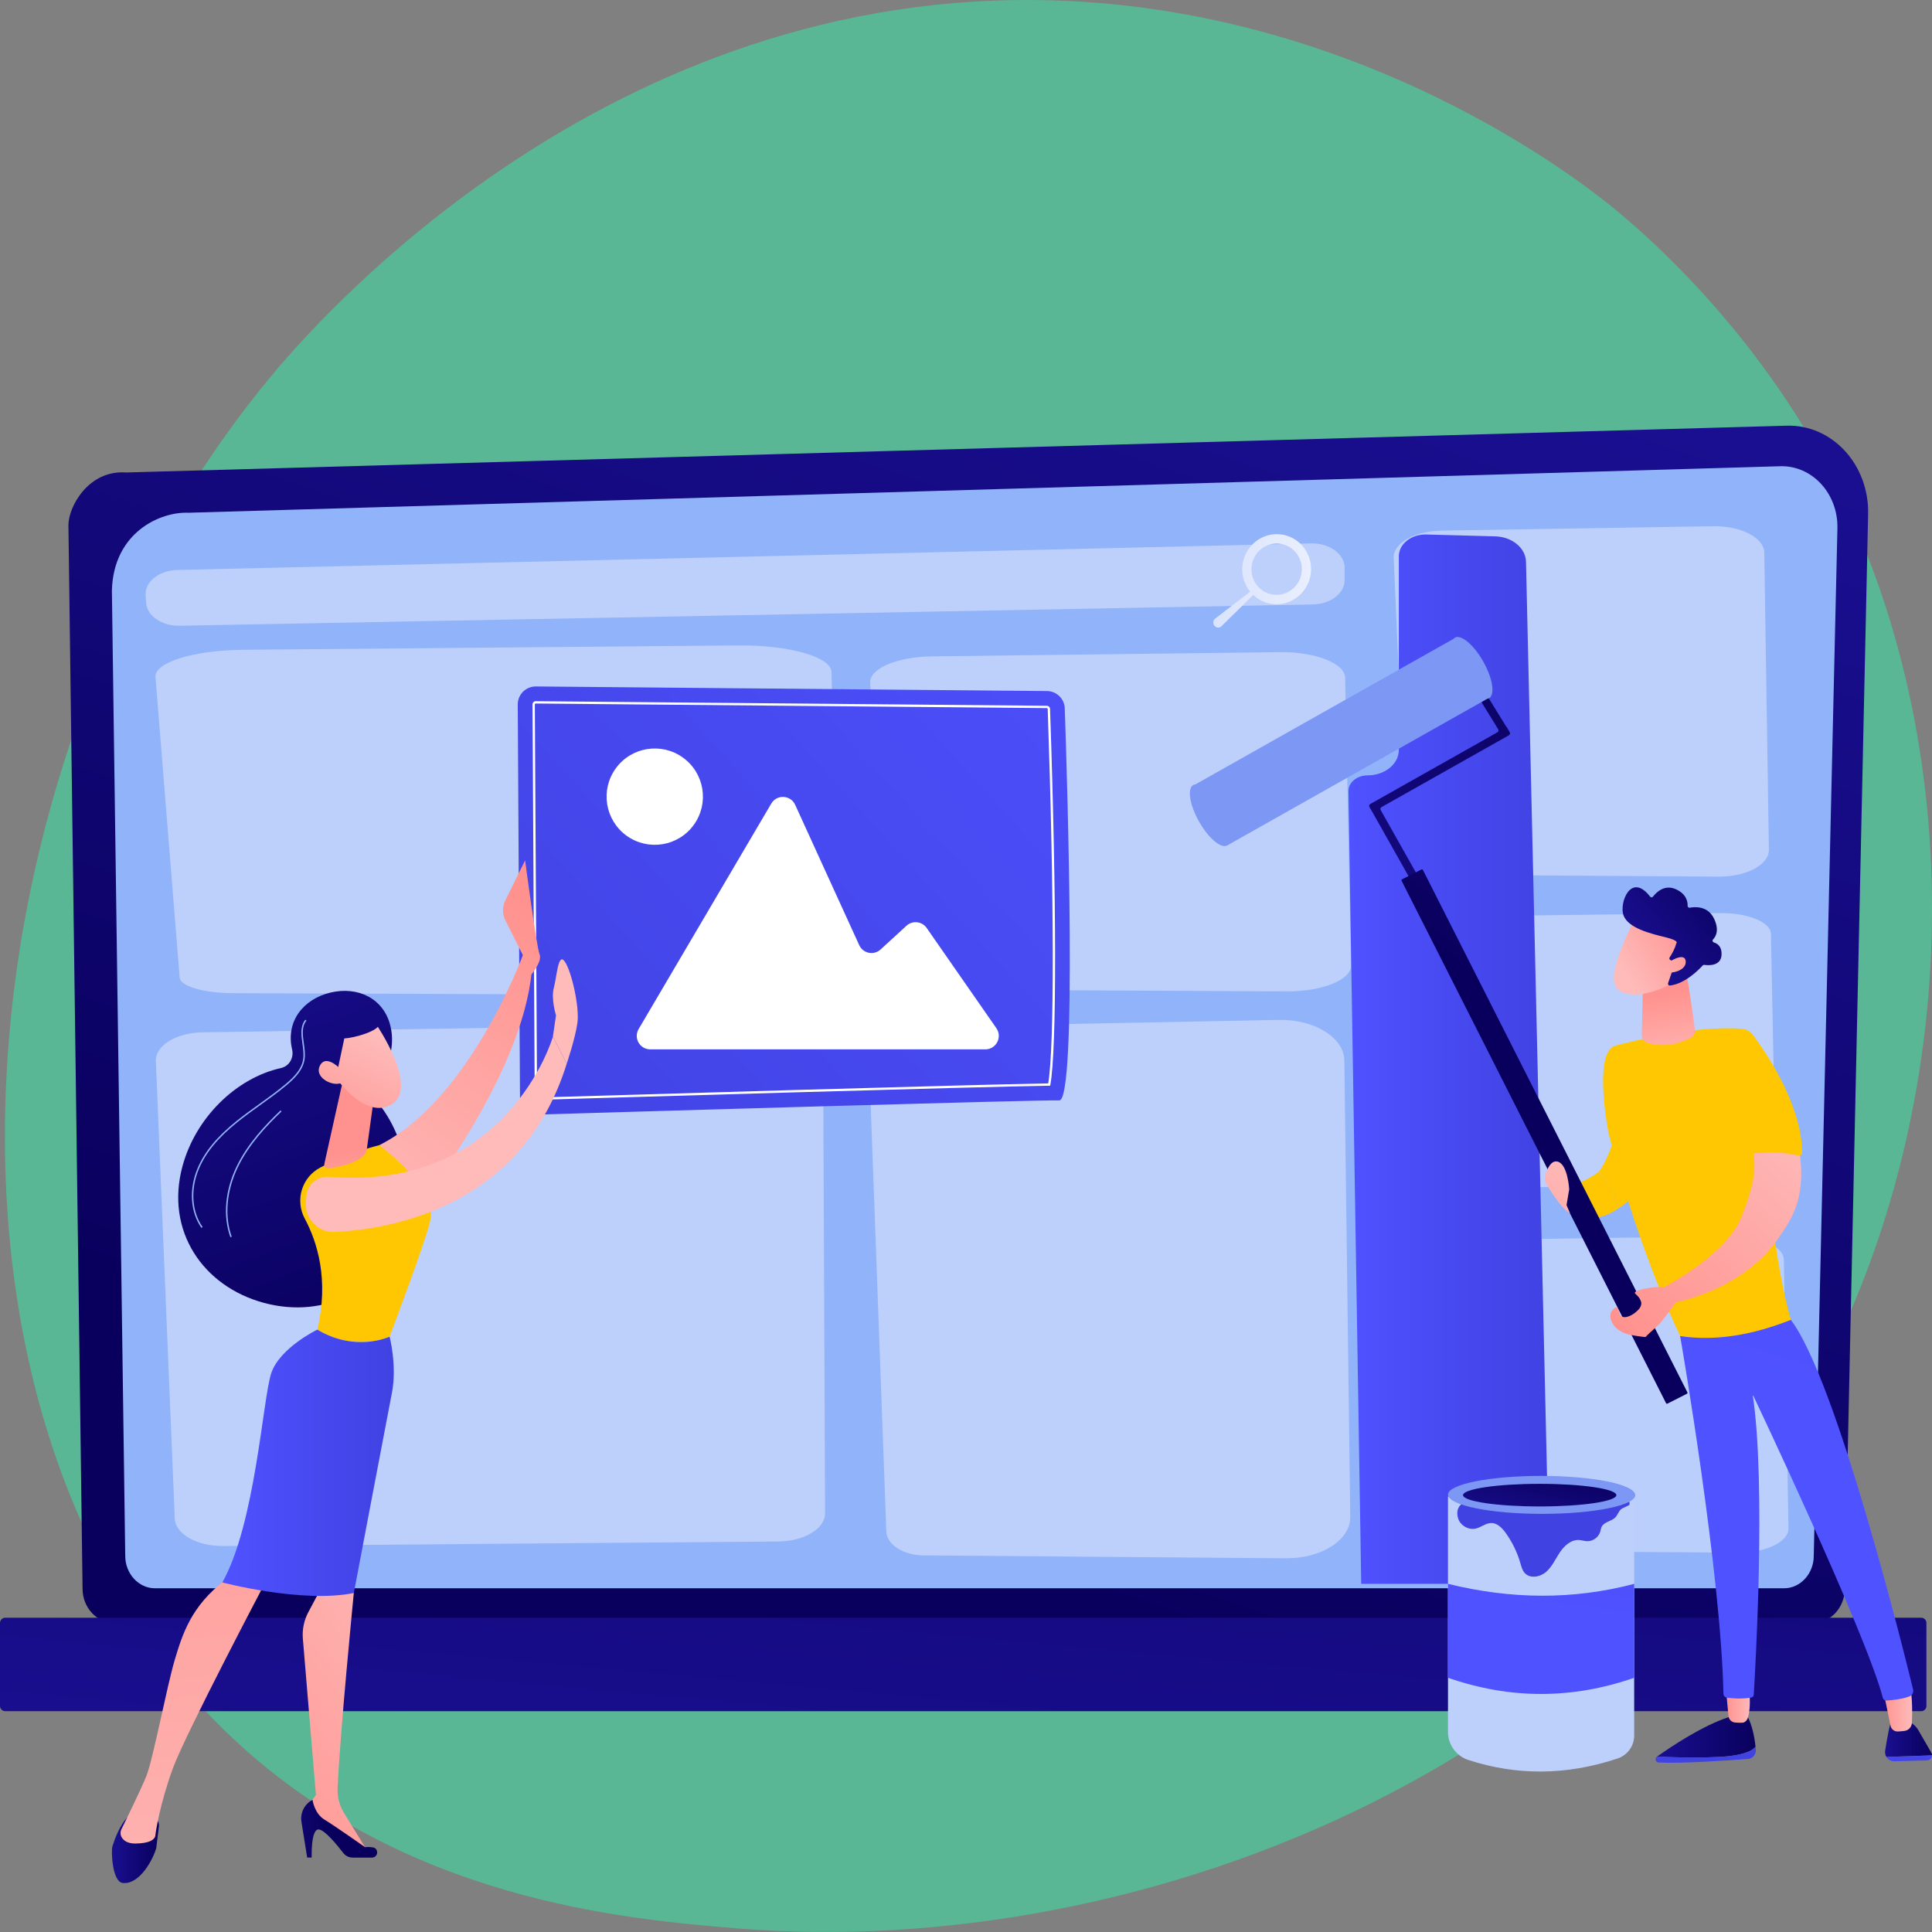 <svg width="394" height="394" viewBox="0 0 394 394" fill="none" xmlns="http://www.w3.org/2000/svg">
<rect x="0" y="0" width="394" height="394" fill="#808080" stroke="none"/>
<path opacity="0.5" d="M377.525 267.137C337.712 360.128 232.619 400.069 150.278 393.258C127.795 391.399 82.56 387.658 47.239 354.281C-20.591 290.182 -10.144 156.198 54.788 77.316C63.15 67.157 121.031 -0.902 211.226 0.009C277.262 0.675 323.613 37.953 329.249 42.596C336.368 48.462 352.072 62.403 366.224 84.519C399.478 136.483 402.402 209.027 377.522 267.136L377.525 267.137Z" fill="#33EFAB"/>
<path d="M376.212 323.99C376.212 327.825 373.328 330.962 369.802 330.962H23.245C19.72 330.962 16.837 327.825 16.837 323.99L13.953 107.114C13.953 103.279 18.101 95.792 25.706 96.356L364.4 86.812C368.822 86.688 373.099 88.541 376.23 91.941C379.361 95.34 381.076 99.989 380.972 104.799L376.212 323.99Z" fill="url(#paint0_linear_948_4817)"/>
<path d="M369.885 317.301C369.885 320.933 367.157 323.904 363.822 323.904H31.604C28.269 323.904 25.54 320.933 25.54 317.301L22.818 120.419C23.139 108.572 32.677 104.313 38.459 104.565C38.459 104.565 303.179 96.83 363.066 95.08C366.174 94.99 369.178 96.294 371.378 98.683C373.579 101.073 374.789 104.344 374.711 107.728L369.884 317.301H369.885Z" fill="#91B3FA"/>
<path d="M391.799 329.91H1.061C0.475 329.91 0 330.385 0 330.971V347.906C0 348.491 0.475 348.966 1.061 348.966H391.799C392.385 348.966 392.86 348.491 392.86 347.906V330.971C392.86 330.385 392.385 329.91 391.799 329.91Z" fill="url(#paint1_linear_948_4817)"/>
<path d="M36.139 116.24L267.343 110.822C271.103 110.734 274.216 112.97 274.216 115.761V118.33C274.216 121.011 271.334 123.201 267.721 123.269L36.618 127.611C33.002 127.679 29.973 125.594 29.795 122.915L29.696 121.422C29.512 118.662 32.416 116.326 36.141 116.24H36.139Z" fill="#BDD0FB"/>
<path d="M267.312 116.949C267.804 113.032 265.083 109.467 261.238 108.986C257.392 108.504 253.876 111.288 253.386 115.204C253.129 117.251 253.75 119.2 254.951 120.666L247.792 126.174C247.34 126.539 247.293 127.211 247.69 127.633L247.755 127.703C248.106 128.077 248.697 128.092 249.068 127.738L255.572 121.333C256.61 122.31 257.947 122.98 259.461 123.169C263.307 123.65 266.822 120.867 267.312 116.95V116.949ZM259.698 121.271C256.882 120.917 254.889 118.306 255.249 115.437C255.609 112.569 258.184 110.529 261 110.882C263.817 111.236 265.809 113.847 265.449 116.716C265.089 119.584 262.514 121.624 259.698 121.271Z" fill="url(#paint2_linear_948_4817)"/>
<path d="M31.785 216.408L35.641 309.687C35.771 312.831 40.162 315.328 45.485 315.284L158.677 314.363C163.999 314.32 168.27 311.755 168.258 308.612L167.864 214.459C167.849 211.237 163.35 208.653 157.898 208.737L41.244 210.533C35.886 210.614 31.655 213.244 31.786 216.41L31.785 216.408Z" fill="#BDD0FB"/>
<path d="M190.023 133.858L260.982 132.995C268.244 132.906 274.267 135.264 274.328 138.222L275.532 196.859C275.593 199.814 269.677 202.212 262.415 202.177L188.544 201.808C184.387 201.787 181.018 200.431 180.92 198.74L177.457 139.254C177.287 136.356 182.903 133.945 190.026 133.859L190.023 133.858Z" fill="#BDD0FB"/>
<path d="M49.596 132.515L150.572 131.625C160.908 131.534 169.477 133.965 169.563 137.012L171.278 197.444C171.364 200.489 162.943 202.961 152.612 202.924L47.49 202.544C41.576 202.523 36.779 201.126 36.64 199.383L31.71 138.077C31.47 135.089 39.46 132.605 49.596 132.516V132.515Z" fill="#BDD0FB"/>
<path d="M189.855 209.366L260.814 207.996C268.076 207.856 274.099 211.599 274.16 216.291L275.364 309.348C275.425 314.037 269.509 317.844 262.247 317.786L188.376 317.201C184.22 317.169 180.85 315.016 180.752 312.333L177.289 217.928C177.119 213.328 182.735 209.502 189.858 209.365L189.855 209.366Z" fill="#BDD0FB"/>
<path d="M294.025 108.206L349.383 107.315C355.05 107.223 359.748 109.659 359.796 112.714L360.736 173.282C360.784 176.334 356.167 178.811 350.502 178.775L292.871 178.393C289.628 178.372 286.999 176.971 286.922 175.225L284.22 113.78C284.088 110.786 288.468 108.296 294.025 108.207V108.206Z" fill="#BDD0FB"/>
<path d="M295.384 186.906L350.743 186.207C356.409 186.135 361.107 188.047 361.155 190.443L362.096 237.966C362.144 240.361 357.527 242.305 351.861 242.275L294.23 241.976C290.987 241.959 288.359 240.86 288.281 239.49L285.579 191.279C285.448 188.93 289.828 186.975 295.384 186.906Z" fill="#BDD0FB"/>
<path opacity="0.37" d="M298.025 252.89L353.383 252.085C359.05 252.003 363.748 254.204 363.796 256.962L364.736 311.669C364.784 314.426 360.167 316.663 354.502 316.629L296.871 316.284C293.628 316.265 290.999 315 290.922 313.423L288.22 257.925C288.088 255.221 292.468 252.972 298.025 252.892V252.89Z" fill="white"/>
<path d="M277.6 322.999L275 161.349C274.971 159.575 276.727 158.126 278.901 158.126C282.419 158.126 285.269 155.8 285.269 152.932V113.446C285.269 110.932 287.823 108.919 290.901 109.003L304.928 109.382C308.38 109.475 311.139 111.757 311.203 114.576L316 323H277.6V322.999Z" fill="url(#paint3_linear_948_4817)"/>
<path d="M316.275 241.269L316.332 243.035C321.76 250.591 326.696 248.663 330.097 246.396C328.051 241.307 327.688 240.745 326.055 238.975C319.917 243.439 316.277 241.269 316.277 241.269H316.275Z" fill="#FFC701"/>
<path d="M341.011 232.977L331.458 218.044C330.831 226.467 329.339 234.357 326.055 238.975C327.687 240.744 328.05 241.307 330.097 246.396C338.583 240.738 341.011 232.977 341.011 232.977Z" fill="#FFC701"/>
<path d="M350.388 358.303C345.626 358.522 341.017 358.385 337.939 358.227C340.742 356.233 347.198 351.892 352.599 350.165L356.308 349.943C356.308 349.943 357.565 351.854 358.012 356.227C357.398 356.994 355.601 358.063 350.388 358.303Z" fill="url(#paint4_linear_948_4817)"/>
<path d="M337.899 358.254C337.912 358.245 337.925 358.235 337.937 358.227C341.015 358.385 345.625 358.522 350.386 358.303C355.599 358.063 357.396 356.994 358.01 356.227C358.032 356.429 358.053 356.628 358.07 356.84C358.147 357.8 357.434 358.642 356.474 358.714C352.574 359.009 342.903 359.678 338.241 359.432C337.627 359.399 337.398 358.61 337.899 358.251V358.254Z" fill="url(#paint5_linear_948_4817)"/>
<path d="M384.448 357.028C384.797 354.792 385.356 351.56 385.788 350.734C386.466 349.437 388.787 350.734 388.787 350.734C388.787 350.734 390.416 351.494 391.166 352.759C391.643 353.566 392.965 355.862 393.86 357.422C393.963 357.601 394.006 357.792 394 357.977L384.709 358.302C384.482 357.937 384.376 357.492 384.448 357.028Z" fill="url(#paint6_linear_948_4817)"/>
<path d="M393.999 357.978C393.984 358.509 393.563 358.991 392.97 359.007L386.35 359.189C385.65 359.208 385.045 358.844 384.707 358.303L393.998 357.978H393.999Z" fill="url(#paint7_linear_948_4817)"/>
<path d="M383.738 343.304C383.819 343.572 385.019 349.392 385.545 351.946C385.69 352.652 386.326 353.148 387.046 353.111C387.439 353.092 387.896 353.056 388.377 352.994C389.228 352.884 389.875 352.173 389.909 351.316C389.994 349.079 390.036 344.782 389.214 343.117C388.08 340.821 383.738 343.302 383.738 343.302V343.304Z" fill="url(#paint8_linear_948_4817)"/>
<path d="M357.037 344.97C356.521 344.953 357.241 347.628 356.463 350.258C356.288 350.852 355.845 351.316 355.226 351.325C354.825 351.33 354.35 351.322 353.867 351.284C353.141 351.226 352.559 350.662 352.492 349.938L351.857 343.119L357.035 344.97H357.037Z" fill="url(#paint9_linear_948_4817)"/>
<path d="M342.631 272.476C342.861 273.595 350.974 320.913 351.465 345.398C351.474 345.809 351.776 346.152 352.183 346.21C353.213 346.354 355.218 346.538 357.163 346.178C357.43 346.128 357.63 345.909 357.647 345.638C357.931 341.075 360.211 302.497 357.419 284.336C357.419 284.336 380.485 332.883 383.982 346.268C384.066 346.594 384.366 346.813 384.702 346.795C385.689 346.743 387.744 346.565 389.376 345.965C389.96 345.75 390.294 345.135 390.145 344.53C388.192 336.518 374.502 281.325 365.207 269.164L342.632 272.475L342.631 272.476Z" fill="url(#paint10_linear_948_4817)"/>
<path d="M357.417 284.638C357.494 284.638 357.57 284.61 357.629 284.552C357.749 284.435 357.751 284.243 357.633 284.124L354.544 280.966C354.427 280.846 354.237 280.844 354.116 280.962C353.996 281.079 353.995 281.271 354.112 281.39L357.201 284.548C357.261 284.608 357.34 284.638 357.417 284.638Z" fill="url(#paint11_linear_948_4817)"/>
<path d="M329.447 213.234C335.372 211.682 346.302 209.227 355.001 209.771C357.843 209.949 358.381 212.624 358.494 214.623C359.809 237.795 361.825 257.201 365.207 269.165C357.605 272.174 350.068 273.569 342.633 272.476C337.063 260.546 332.193 246.772 328.032 231.128C328.032 231.128 325.591 218.652 327.961 214.493C328.331 213.845 328.817 213.398 329.448 213.233L329.447 213.234Z" fill="#FFC701"/>
<path d="M343.699 197.003C343.699 197.003 345.195 205.929 345.641 210.056C345.713 210.727 345.363 211.361 344.763 211.671C343.127 212.512 339.637 213.868 335.833 212.624C335.206 212.419 334.797 211.813 334.811 211.154L335.072 199.237L343.701 197.003H343.699Z" fill="url(#paint12_linear_948_4817)"/>
<path d="M307.723 149.942C307.935 149.822 308.009 149.554 307.891 149.342L307.283 148.266L307.237 148.291L303.662 142.493C303.535 142.286 303.262 142.222 303.056 142.349L302.38 142.767C302.172 142.894 302.108 143.167 302.236 143.373L305.535 148.725C305.666 148.938 305.594 149.218 305.377 149.34L279.445 163.964C279.233 164.084 279.158 164.353 279.277 164.565L279.884 165.641L279.893 165.637L288.319 180.58C288.439 180.792 288.708 180.867 288.919 180.748L289.612 180.357C289.823 180.237 289.898 179.968 289.78 179.756L281.569 165.197C281.449 164.986 281.524 164.717 281.737 164.597L307.723 149.944V149.942Z" fill="url(#paint13_linear_948_4817)"/>
<path d="M297.131 129.878L243.385 160.187L250.277 172.409L304.024 142.1L297.131 129.878Z" fill="#7D97F4"/>
<path d="M344.022 284.234L340.046 286.247C339.942 286.299 339.815 286.258 339.763 286.153L285.827 179.609C285.775 179.505 285.816 179.378 285.921 179.325L289.896 177.313C290.001 177.26 290.128 177.301 290.18 177.406L344.116 283.95C344.168 284.055 344.127 284.182 344.022 284.234Z" fill="url(#paint14_linear_948_4817)"/>
<path d="M250.28 172.41C251.542 171.699 251.01 168.365 249.092 164.965C247.175 161.564 244.597 159.384 243.335 160.095C242.074 160.807 242.605 164.141 244.523 167.541C246.441 170.942 249.018 173.122 250.28 172.41Z" fill="#7D97F4"/>
<path d="M303.673 142.359C304.934 141.647 304.403 138.313 302.485 134.913C300.567 131.512 297.99 129.332 296.728 130.044C295.466 130.755 295.998 134.089 297.916 137.489C299.833 140.89 302.411 143.07 303.673 142.359Z" fill="#7D97F4"/>
<path d="M315.407 241.54C315.032 240.971 314.937 240.266 315.139 239.614C315.529 238.35 316.345 236.495 317.71 236.905C319.741 237.516 320.012 242.535 320.012 242.535L319.472 245.756L320.15 247.364C318.808 246.715 317.157 244.395 315.407 241.54Z" fill="url(#paint15_linear_948_4817)"/>
<path d="M362.426 252.879C363.257 251.714 364.089 250.44 364.911 249.033C373.038 235.114 358.133 213.798 358.133 213.798L353.59 227.32C360.306 234.81 357.486 242.036 355.201 248.033C352.209 255.883 339.271 262.539 339.271 262.539L341.736 265.579C341.736 265.579 355.037 263.239 362.428 252.881L362.426 252.879Z" fill="url(#paint16_linear_948_4817)"/>
<path d="M367.534 235.05C367.366 224.244 358.783 212.764 357.215 210.743C357.104 210.599 356.882 210.629 356.807 210.794L353.59 227.32C354.956 230.514 354.679 232.524 356.043 235.401C359.735 234.884 363.162 234.858 366.803 235.646C367.184 235.728 367.542 235.44 367.534 235.05Z" fill="#FFC701"/>
<path d="M339.27 262.538C338.515 262.157 332.592 263.019 333.501 263.834C335.092 265.262 335.162 266.343 333.488 267.68C332.662 268.339 330.763 269.34 330.245 267.8C330.1 267.366 330.08 266.805 329.667 266.608C329.362 266.462 328.501 267.504 328.45 267.839C328.162 269.715 329.659 271.274 331.31 271.896C332.111 272.198 332.964 272.326 333.81 272.453C334.28 272.524 335.454 272.699 335.56 272.653C335.683 272.599 335.755 272.475 335.845 272.376C336.231 271.948 338.296 270.208 338.746 269.626C338.989 269.312 342.084 265.41 341.927 265.037C341.927 265.037 339.911 262.863 339.272 262.54L339.27 262.538Z" fill="url(#paint17_linear_948_4817)"/>
<path d="M333.34 187.493C333.34 187.493 328.557 196.499 329.169 200.137C329.782 203.776 335.712 203.514 340.89 200.559L344.508 190.835L333.34 187.493Z" fill="url(#paint18_linear_948_4817)"/>
<path d="M340.662 195.784C340.451 195.691 340.374 195.434 340.5 195.241C340.882 194.654 341.601 193.461 341.83 192.414C341.83 192.414 342.69 191.864 339.641 191.133C336.591 190.403 332.045 189.27 331.089 186.676C330.157 184.145 332.606 177.782 336.511 182.852C336.659 183.046 336.95 183.05 337.098 182.857C337.738 182.023 339.422 180.293 341.759 181.343C343.947 182.324 344.193 183.927 344.163 184.735C344.155 184.972 344.367 185.157 344.601 185.114C345.707 184.903 348.361 184.721 349.6 187.444C350.619 189.687 349.957 190.955 349.352 191.577C349.156 191.777 349.242 192.109 349.511 192.191C350.238 192.414 351.176 193.03 351.083 194.732C350.953 197.087 348.321 196.879 347.571 196.772C347.448 196.755 347.324 196.796 347.242 196.887C346.6 197.598 343.706 200.618 340.572 200.982C340.3 201.013 340.09 200.746 340.179 200.488L341.535 196.546C341.598 196.362 341.511 196.161 341.333 196.084L340.661 195.786L340.662 195.784Z" fill="url(#paint19_linear_948_4817)"/>
<path d="M340.116 196.344C340.116 196.344 343.522 194.006 343.771 195.975C344.019 197.944 340.703 198.825 339.061 198.092L340.116 196.344Z" fill="url(#paint20_linear_948_4817)"/>
<path d="M329.881 358.615C319.418 362.11 309.253 362.114 299.45 358.92C296.972 358.113 295.293 355.803 295.293 353.197V305.184C307.339 307.835 319.966 307.97 333.267 305.184V353.94C333.267 356.066 331.897 357.942 329.88 358.615H329.881Z" fill="#BDD0FB"/>
<path d="M314.28 308.618C324.766 308.618 333.267 306.909 333.267 304.802C333.267 302.694 324.766 300.985 314.28 300.985C303.794 300.985 295.293 302.694 295.293 304.802C295.293 306.909 303.794 308.618 314.28 308.618Z" fill="#7D97F4"/>
<path d="M333.269 342.154C320.611 346.556 307.953 346.556 295.295 342.154V323C308.067 326.148 320.731 326.309 333.269 323V342.154Z" fill="url(#paint21_linear_948_4817)"/>
<path d="M297.33 309.549C297.737 311.069 299.471 312.094 300.999 311.718C302.07 311.454 302.987 310.615 304.09 310.597C305.343 310.576 306.342 311.608 307.073 312.626C308.4 314.475 309.409 316.553 310.043 318.738C310.255 319.465 310.441 320.239 310.953 320.799C312.047 321.996 314.116 321.614 315.332 320.539C316.548 319.465 317.21 317.914 318.113 316.567C319.017 315.22 320.406 313.963 322.024 314.06C322.567 314.092 323.092 314.279 323.634 314.302C324.836 314.352 326.017 313.501 326.351 312.345C326.452 311.991 326.485 311.61 326.667 311.289C327.215 310.33 328.667 310.237 329.417 309.458C329.893 308.965 330.051 308.248 330.606 307.762C330.817 307.579 332.256 306.984 332.285 306.892C332.538 306.118 331.735 305.419 330.99 305.087C326.625 303.144 321.635 305.081 316.902 305.744C312.252 306.395 307.803 305.334 303.199 305.374C300.659 305.396 296.382 306.008 297.33 309.547V309.549Z" fill="url(#paint22_linear_948_4817)"/>
<path d="M314.501 308.727C324.987 308.727 333.487 307.018 333.487 304.911C333.487 302.803 324.987 301.094 314.501 301.094C304.014 301.094 295.514 302.803 295.514 304.911C295.514 307.018 304.014 308.727 314.501 308.727Z" fill="#7D97F4"/>
<path d="M313.994 307.218C322.627 307.218 329.625 306.185 329.625 304.91C329.625 303.636 322.627 302.603 313.994 302.603C305.362 302.603 298.363 303.636 298.363 304.91C298.363 306.185 305.362 307.218 313.994 307.218Z" fill="url(#paint23_linear_948_4817)"/>
<path d="M213.513 140.928L109.284 139.993C107.24 139.975 105.577 141.633 105.588 143.677L106.044 223.658C106.055 225.716 107.756 227.36 109.812 227.298C128.658 226.736 212.326 224.257 216.019 224.411C219.669 224.563 217.686 160.313 217.142 144.461C217.074 142.5 215.475 140.944 213.515 140.927L213.513 140.928Z" fill="url(#paint24_linear_948_4817)"/>
<path d="M109.711 224.297C109.345 224.297 109.051 224.003 109.05 223.641L108.594 143.66C108.594 143.481 108.659 143.318 108.786 143.191C108.912 143.064 109.075 142.996 109.258 142.996L213.488 143.931C213.841 143.934 214.128 144.214 214.141 144.566C215.488 183.761 215.514 213.849 214.207 221.218L214.173 221.411L213.977 221.414C200.109 221.609 124.701 223.849 109.725 224.295H109.711V224.297ZM109.253 143.474C109.201 143.474 109.159 143.491 109.122 143.527C109.085 143.564 109.068 143.605 109.068 143.657L109.525 223.639C109.525 223.739 109.605 223.821 109.702 223.821L109.717 224.058L109.71 223.821C124.616 223.376 199.398 221.156 213.771 220.942C215.038 213.281 214.998 183.414 213.663 144.582C213.661 144.485 213.58 144.409 213.481 144.407L109.252 143.472L109.253 143.474Z" fill="white"/>
<path d="M200.934 214.002H132.61C130.483 214.002 129.161 211.691 130.24 209.858L157.289 163.874C158.417 161.956 161.236 162.103 162.161 164.127L175.222 192.745C175.997 194.444 178.205 194.892 179.582 193.631L184.866 188.787C186.093 187.662 188.031 187.878 188.981 189.245L203.193 209.682C204.461 211.506 203.156 214.003 200.934 214.003V214.002Z" fill="white"/>
<path d="M141.497 168.207C144.669 163.807 143.672 157.668 139.272 154.497C134.871 151.325 128.732 152.322 125.561 156.722C122.389 161.123 123.386 167.261 127.786 170.433C132.187 173.605 138.326 172.608 141.497 168.207Z" fill="white"/>
<path d="M37.216 237.823C39.883 227.959 48.123 219.856 57.305 217.808C58.991 217.432 59.969 215.713 59.573 214.031C59.57 214.02 59.568 214.007 59.565 213.996C58.234 208.259 61.912 203.69 67.457 202.403C73.002 201.116 78.316 203.602 79.646 209.338C80.544 213.209 79.393 217.563 76.848 220.384C75.799 221.546 75.714 223.281 76.731 224.472C82.327 231.026 84.602 241.032 82.183 249.981C78.619 263.163 66.224 269.051 53.806 265.694C41.389 262.336 33.65 251.005 37.215 237.823H37.216Z" fill="url(#paint25_linear_948_4817)"/>
<path d="M41.077 250.403L41.319 250.234C39.096 247.078 38.81 242.525 40.574 238.348C41.975 235.032 44.481 231.998 48.463 228.803C49.946 227.613 51.519 226.483 53.04 225.389C54.872 224.073 56.765 222.714 58.52 221.236C60.099 219.905 61.76 218.254 62.108 216.094C62.282 215.018 62.119 213.871 61.962 212.763C61.717 211.027 61.484 209.387 62.502 208.133L62.273 207.948C61.174 209.302 61.427 211.083 61.671 212.805C61.825 213.893 61.985 215.017 61.818 216.049C61.485 218.114 59.869 219.716 58.331 221.012C56.585 222.484 54.696 223.841 52.869 225.154C51.345 226.248 49.769 227.381 48.279 228.576C44.258 231.803 41.724 234.872 40.303 238.235C38.5 242.505 38.798 247.167 41.079 250.404L41.077 250.403Z" fill="#91B3FA"/>
<path d="M46.982 252.307L47.259 252.207C45.746 248.023 46.19 242.883 48.473 238.103C50.739 233.364 54.441 229.501 57.414 226.665L57.211 226.452C54.219 229.305 50.493 233.194 48.208 237.975C45.889 242.827 45.442 248.05 46.982 252.307Z" fill="#91B3FA"/>
<path d="M106.529 198.194L106.631 194.787L103.07 187.717C102.419 186.423 102.414 184.899 103.056 183.601L107.09 175.457C107.09 175.457 109.419 193.135 110.032 194.603C110.645 196.072 108.37 198.712 108.37 198.712L106.528 198.192L106.529 198.194Z" fill="url(#paint26_linear_948_4817)"/>
<path d="M106.63 194.787C106.63 194.787 95.8 224.312 77.346 233.54C77.346 233.54 83.488 243.563 86.693 244.17C86.693 244.17 106.407 218.937 108.417 198.267L106.63 194.788V194.787Z" fill="url(#paint27_linear_948_4817)"/>
<path d="M32.413 372.39L31.868 376.867C31.302 378.996 28.561 384.357 25.046 384.009C22.882 383.794 22.622 377.473 22.923 376.526C23.473 374.797 24.478 372.202 25.927 370.676H30.895C31.813 370.676 32.525 371.479 32.413 372.39Z" fill="url(#paint28_linear_948_4817)"/>
<path d="M71.315 319.937L72.154 324.869C72.154 324.869 69.346 353.306 68.848 364.681C68.77 366.465 69.23 368.226 70.167 369.748L75.048 377.675L62.642 370.353L62.394 368.839L64.425 366.047L61.764 334.189C61.608 332.318 61.995 330.441 62.877 328.782L65.444 323.962L71.317 319.937H71.315Z" fill="url(#paint29_linear_948_4817)"/>
<path d="M75.865 378.824H71.907C71.165 378.824 70.466 378.483 70.014 377.896C68.779 376.291 66.222 373.163 65 373.081C63.355 372.971 63.565 378.822 63.565 378.822H62.643L61.475 371.55C61.181 369.721 62.09 367.907 63.733 367.05C63.733 367.05 64.109 369.832 66.15 371.064C68.191 372.296 74.453 376.704 74.453 376.704C74.453 376.704 75.22 376.595 76.062 376.746C77.312 376.972 77.137 378.822 75.867 378.822L75.865 378.824Z" fill="url(#paint30_linear_948_4817)"/>
<path d="M54.323 322.28C54.323 322.28 37.876 353.478 35.261 360.602C32.647 367.725 31.73 373.668 31.696 374.231C31.641 375.111 30.548 375.954 27.533 375.954C25.976 375.954 25.215 375.329 24.842 374.726C24.524 374.211 24.507 373.567 24.776 373.024C25.728 371.099 28.746 364.945 29.864 362.155C31.199 358.823 34.071 343.721 35.647 338.472C37.222 333.222 39.003 327.525 45.861 322.28C45.861 322.28 50.57 317.668 54.324 322.28H54.323Z" fill="url(#paint31_linear_948_4817)"/>
<path d="M64.713 271.158C67.123 260.951 64.699 253.262 62.154 248.52C60.124 244.739 61.551 240.061 65.358 238.081C71.309 234.987 77.347 233.539 77.347 233.539C77.347 233.539 89.138 242.159 87.739 248.906C86.92 252.86 79.451 272.592 79.451 272.592C79.451 272.592 72.546 275.86 64.714 271.157L64.713 271.158Z" fill="#FFC701"/>
<path d="M55.309 280.059C57.035 274.857 64.715 271.158 64.715 271.158C72.547 275.861 79.452 272.593 79.452 272.593C79.452 272.593 81 278.513 79.932 284.014C78.863 289.515 72.157 324.869 72.157 324.869C61.591 327.01 45.34 322.715 45.34 322.715C52.07 310.766 53.583 285.261 55.309 280.059Z" fill="url(#paint32_linear_948_4817)"/>
<path d="M69.638 221.66L66.189 237.154C65.858 238.519 67.102 238.296 68.482 238.036C70.742 237.609 73.654 236.732 74.628 234.974C74.727 234.794 74.776 234.592 74.804 234.39L76.286 223.646C76.403 222.795 75.943 221.967 75.156 221.618L72.296 220.35C71.194 219.861 69.92 220.49 69.638 221.66Z" fill="url(#paint33_linear_948_4817)"/>
<path d="M112.752 211.427C112.752 211.427 103.673 242.964 67.063 240.001C64.722 239.811 62.664 241.547 62.481 243.889L62.383 245.155C62.119 248.549 64.888 251.409 68.288 251.238C80.464 250.622 106.613 245.84 115.576 216.908L112.75 211.427H112.752Z" fill="url(#paint34_linear_948_4817)"/>
<path d="M115.576 216.908C115.576 216.908 117.321 211.774 117.758 208.565C118.196 205.356 116.583 198.154 115.198 196.129C113.811 194.103 113.579 199.068 112.955 201.401C112.331 203.734 113.387 207.064 113.387 207.064L112.75 211.426L115.576 216.908Z" fill="url(#paint35_linear_948_4817)"/>
<path d="M76.712 208.879C76.712 208.879 85.434 221.585 80.01 225.125C74.587 228.666 68.378 219.635 68.378 219.635C68.378 219.635 66.429 212.734 68.646 210.448C70.864 208.161 76.712 208.879 76.712 208.879Z" fill="url(#paint36_linear_948_4817)"/>
<path d="M73.053 205.795C73.053 205.795 76.848 206.77 77.35 208.505C77.851 210.24 71.882 211.727 70.216 211.774L68.744 218.707C68.744 218.707 64.903 212.086 66.545 208.335C68.186 204.583 73.053 205.795 73.053 205.795Z" fill="url(#paint37_linear_948_4817)"/>
<path d="M70.131 218.745C70.131 218.745 66.72 214.641 65.283 217.248C63.847 219.854 68.336 221.916 69.926 220.654L70.131 218.745Z" fill="url(#paint38_linear_948_4817)"/>
<defs>
<linearGradient id="paint0_linear_948_4817" x1="163.15" y1="311.374" x2="249.79" y2="51.457" gradientUnits="userSpaceOnUse">
<stop stop-color="#09005D"/>
<stop offset="1" stop-color="#1A0F91"/>
</linearGradient>
<linearGradient id="paint1_linear_948_4817" x1="210.728" y1="182.724" x2="192.754" y2="379.724" gradientUnits="userSpaceOnUse">
<stop stop-color="#09005D"/>
<stop offset="1" stop-color="#1A0F91"/>
</linearGradient>
<linearGradient id="paint2_linear_948_4817" x1="247.419" y1="118.461" x2="267.369" y2="118.461" gradientUnits="userSpaceOnUse">
<stop stop-color="#DAE3FE"/>
<stop offset="1" stop-color="#E9EFFD"/>
</linearGradient>
<linearGradient id="paint3_linear_948_4817" x1="275" y1="215.998" x2="316" y2="215.998" gradientUnits="userSpaceOnUse">
<stop stop-color="#4F52FF"/>
<stop offset="1" stop-color="#4042E2"/>
</linearGradient>
<linearGradient id="paint4_linear_948_4817" x1="358.077" y1="354.179" x2="337.626" y2="354.179" gradientUnits="userSpaceOnUse">
<stop stop-color="#09005D"/>
<stop offset="1" stop-color="#1A0F91"/>
</linearGradient>
<linearGradient id="paint5_linear_948_4817" x1="347.85" y1="312.73" x2="347.85" y2="355.06" gradientUnits="userSpaceOnUse">
<stop stop-color="#4F52FF"/>
<stop offset="1" stop-color="#4042E2"/>
</linearGradient>
<linearGradient id="paint6_linear_948_4817" x1="394.002" y1="354.231" x2="384.426" y2="354.231" gradientUnits="userSpaceOnUse">
<stop stop-color="#09005D"/>
<stop offset="1" stop-color="#1A0F91"/>
</linearGradient>
<linearGradient id="paint7_linear_948_4817" x1="392.729" y1="322.701" x2="388.424" y2="367.902" gradientUnits="userSpaceOnUse">
<stop stop-color="#4F52FF"/>
<stop offset="1" stop-color="#4042E2"/>
</linearGradient>
<linearGradient id="paint8_linear_948_4817" x1="389.951" y1="347.63" x2="383.738" y2="347.63" gradientUnits="userSpaceOnUse">
<stop stop-color="#FEBBBA"/>
<stop offset="1" stop-color="#FF928E"/>
</linearGradient>
<linearGradient id="paint9_linear_948_4817" x1="357.037" y1="347.223" x2="351.859" y2="347.223" gradientUnits="userSpaceOnUse">
<stop stop-color="#FEBBBA"/>
<stop offset="1" stop-color="#FF928E"/>
</linearGradient>
<linearGradient id="paint10_linear_948_4817" x1="373.893" y1="284.7" x2="417.027" y2="146.247" gradientUnits="userSpaceOnUse">
<stop stop-color="#4F52FF"/>
<stop offset="1" stop-color="#4042E2"/>
</linearGradient>
<linearGradient id="paint11_linear_948_4817" x1="355.838" y1="282.952" x2="362.732" y2="244.436" gradientUnits="userSpaceOnUse">
<stop stop-color="#4F52FF"/>
<stop offset="1" stop-color="#4042E2"/>
</linearGradient>
<linearGradient id="paint12_linear_948_4817" x1="341.576" y1="218.456" x2="339.024" y2="202.723" gradientUnits="userSpaceOnUse">
<stop stop-color="#FEBBBA"/>
<stop offset="1" stop-color="#FF928E"/>
</linearGradient>
<linearGradient id="paint13_linear_948_4817" x1="330.257" y1="131.488" x2="244.968" y2="206.261" gradientUnits="userSpaceOnUse">
<stop stop-color="#09005D"/>
<stop offset="1" stop-color="#1A0F91"/>
</linearGradient>
<linearGradient id="paint14_linear_948_4817" x1="324.459" y1="218.687" x2="383.866" y2="136.706" gradientUnits="userSpaceOnUse">
<stop stop-color="#09005D"/>
<stop offset="1" stop-color="#1A0F91"/>
</linearGradient>
<linearGradient id="paint15_linear_948_4817" x1="321.477" y1="233.238" x2="302.903" y2="282.902" gradientUnits="userSpaceOnUse">
<stop stop-color="#FEBBBA"/>
<stop offset="1" stop-color="#FF928E"/>
</linearGradient>
<linearGradient id="paint16_linear_948_4817" x1="366.08" y1="227.004" x2="328.448" y2="268.896" gradientUnits="userSpaceOnUse">
<stop stop-color="#FEBBBA"/>
<stop offset="1" stop-color="#FF928E"/>
</linearGradient>
<linearGradient id="paint17_linear_948_4817" x1="368.795" y1="229.442" x2="331.162" y2="271.335" gradientUnits="userSpaceOnUse">
<stop stop-color="#FEBBBA"/>
<stop offset="1" stop-color="#FF928E"/>
</linearGradient>
<linearGradient id="paint18_linear_948_4817" x1="330.841" y1="197.836" x2="345.409" y2="188.95" gradientUnits="userSpaceOnUse">
<stop stop-color="#FEBBBA"/>
<stop offset="1" stop-color="#FF928E"/>
</linearGradient>
<linearGradient id="paint19_linear_948_4817" x1="353.122" y1="179.583" x2="334.301" y2="194.449" gradientUnits="userSpaceOnUse">
<stop stop-color="#09005D"/>
<stop offset="1" stop-color="#1A0F91"/>
</linearGradient>
<linearGradient id="paint20_linear_948_4817" x1="334.668" y1="201.151" x2="347.776" y2="193.155" gradientUnits="userSpaceOnUse">
<stop stop-color="#FEBBBA"/>
<stop offset="1" stop-color="#FF928E"/>
</linearGradient>
<linearGradient id="paint21_linear_948_4817" x1="314.912" y1="327.907" x2="321.331" y2="280.357" gradientUnits="userSpaceOnUse">
<stop stop-color="#4F52FF"/>
<stop offset="1" stop-color="#4042E2"/>
</linearGradient>
<linearGradient id="paint22_linear_948_4817" x1="322.325" y1="258.389" x2="319.472" y2="276.934" gradientUnits="userSpaceOnUse">
<stop stop-color="#4F52FF"/>
<stop offset="1" stop-color="#4042E2"/>
</linearGradient>
<linearGradient id="paint23_linear_948_4817" x1="315.361" y1="298.466" x2="312.369" y2="312.573" gradientUnits="userSpaceOnUse">
<stop stop-color="#09005D"/>
<stop offset="1" stop-color="#1A0F91"/>
</linearGradient>
<linearGradient id="paint24_linear_948_4817" x1="250.782" y1="101.566" x2="95.198" y2="242.875" gradientUnits="userSpaceOnUse">
<stop stop-color="#4F52FF"/>
<stop offset="1" stop-color="#4042E2"/>
</linearGradient>
<linearGradient id="paint25_linear_948_4817" x1="75.867" y1="274.455" x2="41.015" y2="185.001" gradientUnits="userSpaceOnUse">
<stop stop-color="#09005D"/>
<stop offset="1" stop-color="#1A0F91"/>
</linearGradient>
<linearGradient id="paint26_linear_948_4817" x1="64.81" y1="245.718" x2="109.06" y2="185.289" gradientUnits="userSpaceOnUse">
<stop stop-color="#FEBBBA"/>
<stop offset="1" stop-color="#FF928E"/>
</linearGradient>
<linearGradient id="paint27_linear_948_4817" x1="72.751" y1="251.534" x2="117.002" y2="191.105" gradientUnits="userSpaceOnUse">
<stop stop-color="#FEBBBA"/>
<stop offset="1" stop-color="#FF928E"/>
</linearGradient>
<linearGradient id="paint28_linear_948_4817" x1="32.424" y1="377.349" x2="22.82" y2="377.349" gradientUnits="userSpaceOnUse">
<stop stop-color="#09005D"/>
<stop offset="1" stop-color="#1A0F91"/>
</linearGradient>
<linearGradient id="paint29_linear_948_4817" x1="99.935" y1="327.113" x2="38.555" y2="376.122" gradientUnits="userSpaceOnUse">
<stop stop-color="#FEBBBA"/>
<stop offset="1" stop-color="#FF928E"/>
</linearGradient>
<linearGradient id="paint30_linear_948_4817" x1="66.429" y1="372.938" x2="50.935" y2="372.938" gradientUnits="userSpaceOnUse">
<stop stop-color="#09005D"/>
<stop offset="1" stop-color="#1A0F91"/>
</linearGradient>
<linearGradient id="paint31_linear_948_4817" x1="45.166" y1="414.845" x2="31.383" y2="253.743" gradientUnits="userSpaceOnUse">
<stop stop-color="#FEBBBA"/>
<stop offset="1" stop-color="#FF928E"/>
</linearGradient>
<linearGradient id="paint32_linear_948_4817" x1="45.34" y1="298.313" x2="80.308" y2="298.313" gradientUnits="userSpaceOnUse">
<stop stop-color="#4F52FF"/>
<stop offset="1" stop-color="#4042E2"/>
</linearGradient>
<linearGradient id="paint33_linear_948_4817" x1="74.399" y1="253.692" x2="71.81" y2="234.755" gradientUnits="userSpaceOnUse">
<stop stop-color="#FEBBBA"/>
<stop offset="1" stop-color="#FF928E"/>
</linearGradient>
<linearGradient id="paint34_linear_948_4817" x1="-3075.1" y1="-1331.04" x2="-3150.28" y2="-1368.16" gradientUnits="userSpaceOnUse">
<stop stop-color="#FEBBBA"/>
<stop offset="1" stop-color="#FF928E"/>
</linearGradient>
<linearGradient id="paint35_linear_948_4817" x1="-3060.17" y1="-1361.27" x2="-3135.35" y2="-1398.39" gradientUnits="userSpaceOnUse">
<stop stop-color="#FEBBBA"/>
<stop offset="1" stop-color="#FF928E"/>
</linearGradient>
<linearGradient id="paint36_linear_948_4817" x1="77.607" y1="211.444" x2="66.08" y2="235.21" gradientUnits="userSpaceOnUse">
<stop stop-color="#FEBBBA"/>
<stop offset="1" stop-color="#FF928E"/>
</linearGradient>
<linearGradient id="paint37_linear_948_4817" x1="94.261" y1="268.31" x2="59.099" y2="178.058" gradientUnits="userSpaceOnUse">
<stop stop-color="#09005D"/>
<stop offset="1" stop-color="#1A0F91"/>
</linearGradient>
<linearGradient id="paint38_linear_948_4817" x1="72.444" y1="208.939" x2="60.916" y2="232.705" gradientUnits="userSpaceOnUse">
<stop stop-color="#FEBBBA"/>
<stop offset="1" stop-color="#FF928E"/>
</linearGradient>
</defs>
</svg>
